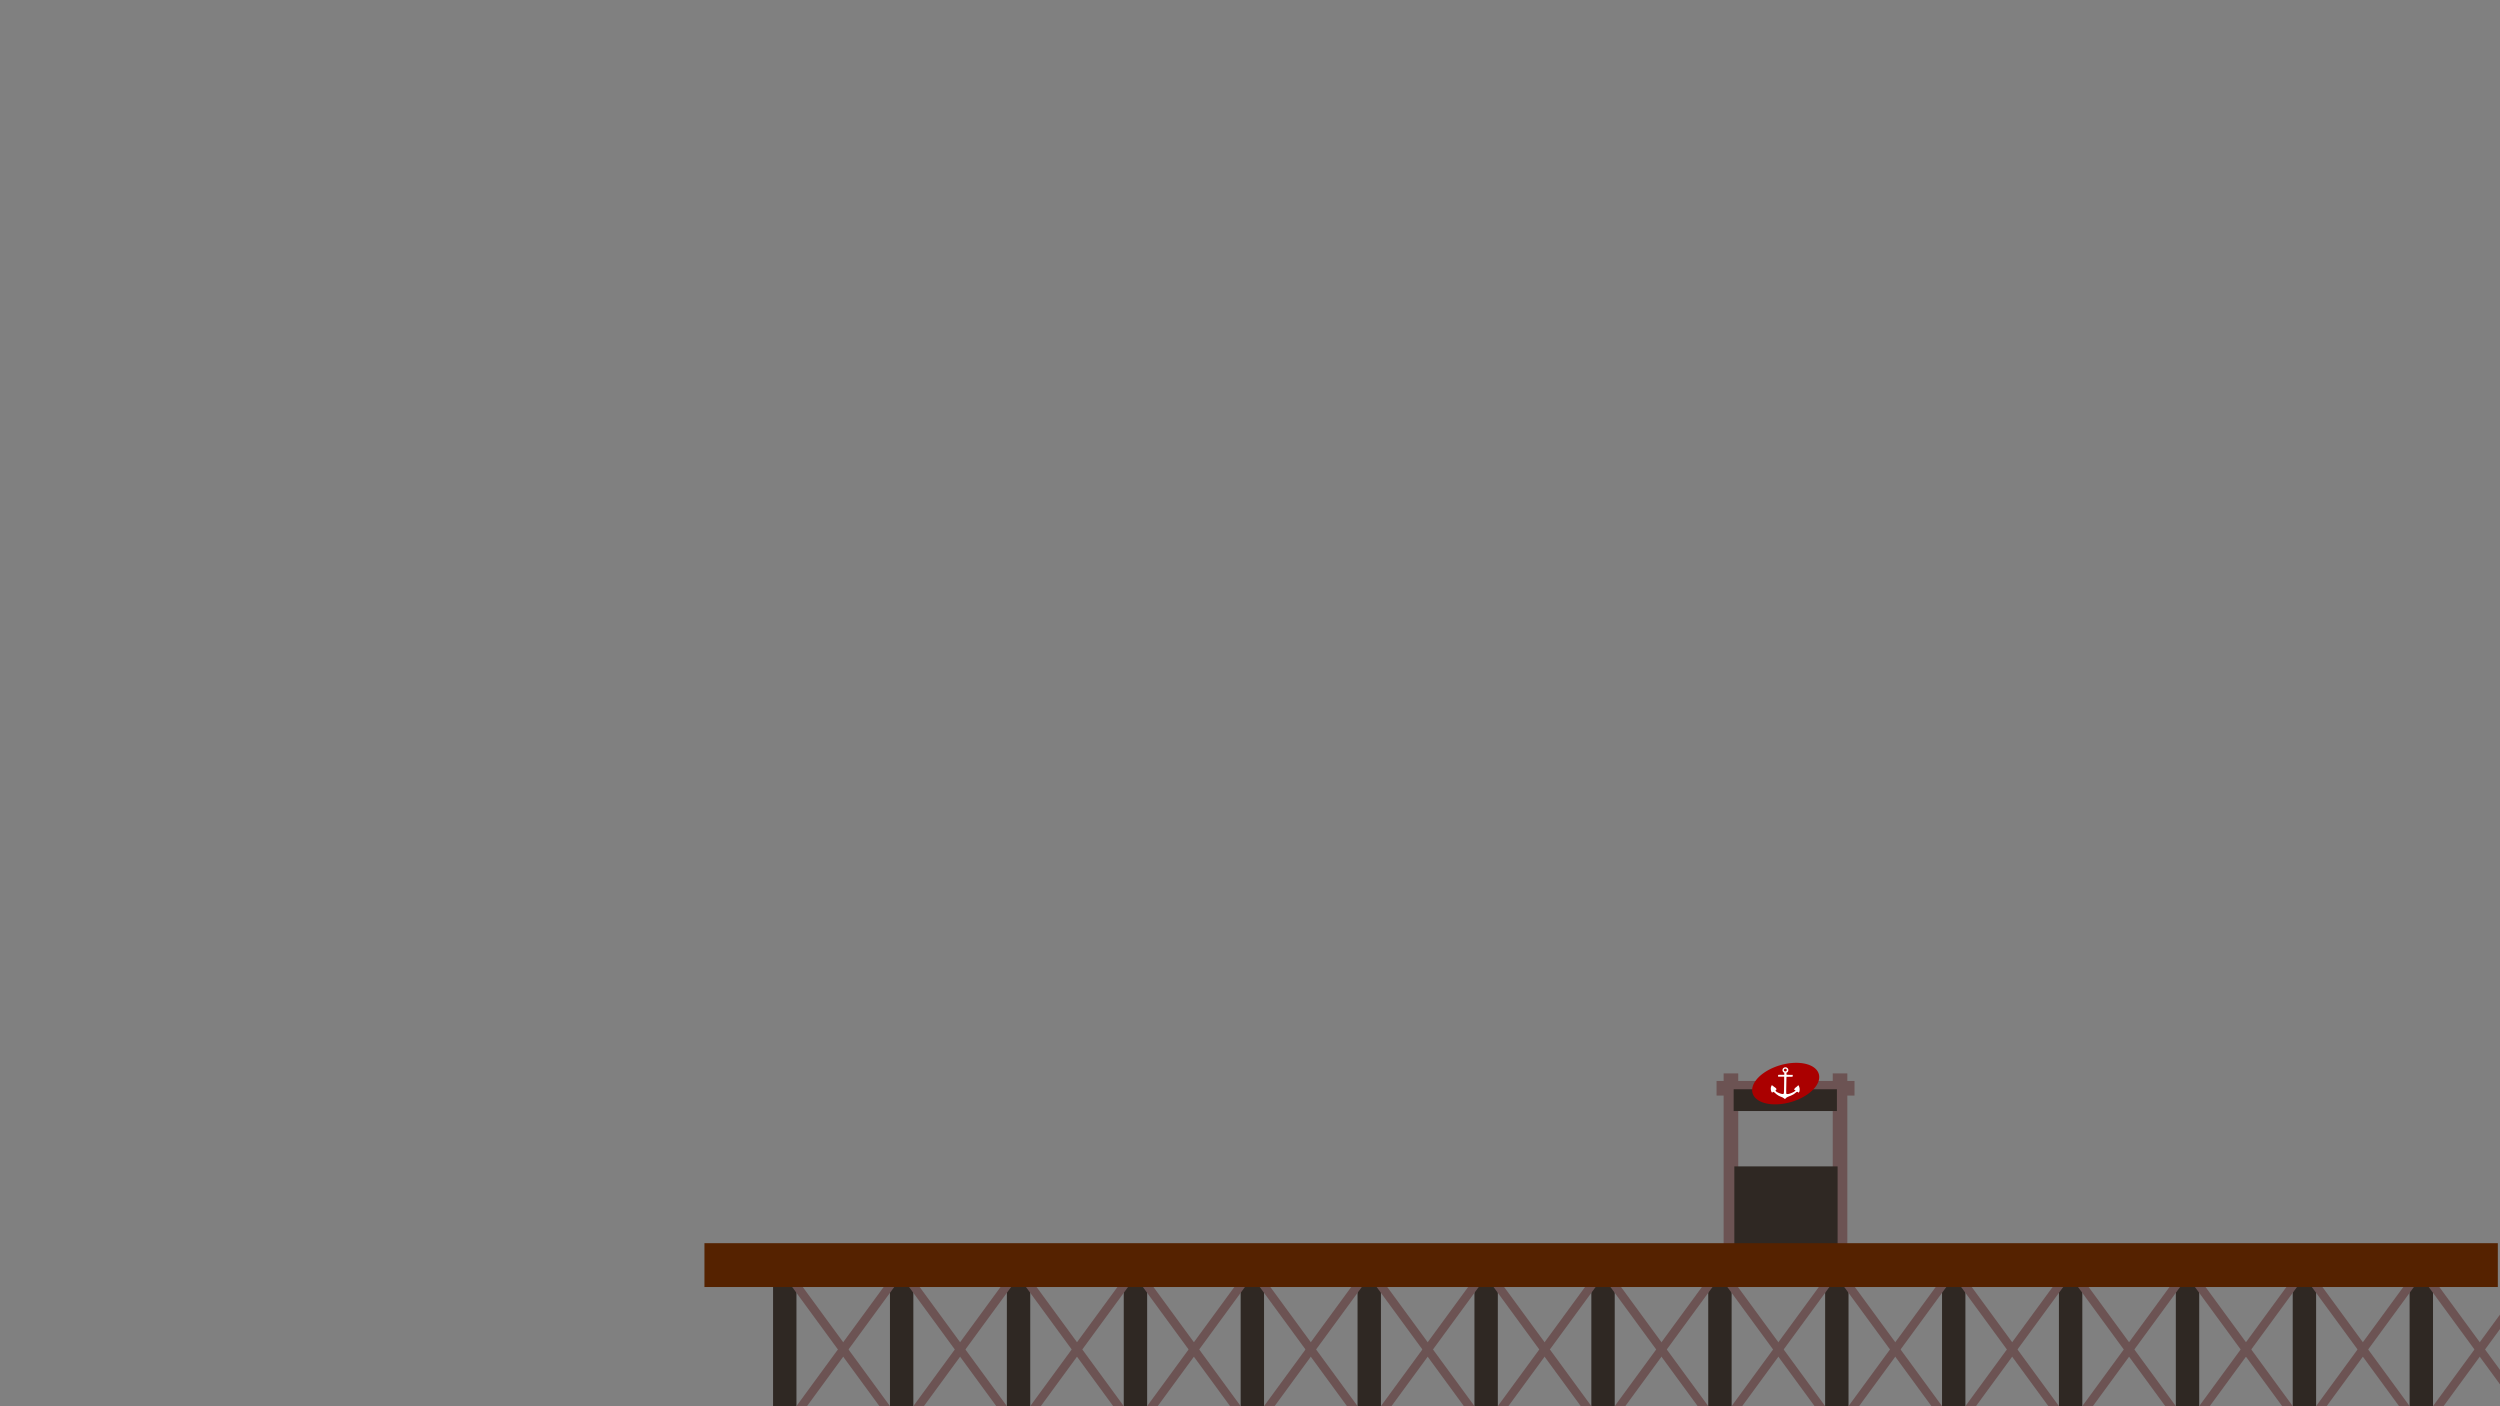 <?xml version="1.0" encoding="UTF-8" standalone="no"?>
<svg
   xmlns:dc="http://purl.org/dc/elements/1.1/"
   xmlns:cc="http://creativecommons.org/ns#"
   xmlns:rdf="http://www.w3.org/1999/02/22-rdf-syntax-ns#"
   xmlns:svg="http://www.w3.org/2000/svg"
   xmlns="http://www.w3.org/2000/svg"
   xmlns:sodipodi="http://sodipodi.sourceforge.net/DTD/sodipodi-0.dtd"
   xmlns:inkscape="http://www.inkscape.org/namespaces/inkscape"
   width="1920"
   height="1080"
   viewBox="0 0 508 285.75"
   version="1.1"
   id="svg8"
   inkscape:version="1.0.1 (3bc2e813f5, 2020-09-07)"
   sodipodi:docname="boardwalk.svg">
  <rect x="0" y="0" width="508" height="285.75" fill="#808080" stroke="none"/>
  <defs
     id="defs2" />
  <sodipodi:namedview
     id="base"
     pagecolor="#ffffff"
     bordercolor="#666666"
     borderopacity="1.0"
     inkscape:pageopacity="0.0"
     inkscape:pageshadow="2"
     inkscape:zoom="3.959798"
     inkscape:cx="1421.6198"
     inkscape:cy="817.48793"
     inkscape:document-units="mm"
     inkscape:current-layer="svg8"
     inkscape:document-rotation="0"
     showgrid="false"
     inkscape:pagecheckerboard="true"
     inkscape:window-width="1920"
     inkscape:window-height="1017"
     inkscape:window-x="-8"
     inkscape:window-y="-8"
     inkscape:window-maximized="1"
     units="px" />
  <path
     id="rect1003"
     style="display:inline;fill:#6c5353;fill-opacity:1;fill-rule:evenodd;stroke-width:0.062;stroke-linecap:round;stroke-linejoin:round"
     d="m 376.835,219.652 v 2.969 h -28.03 v -2.969 z" />
  <path
     id="rect1001"
     style="display:inline;fill:#6c5353;fill-opacity:1;fill-rule:evenodd;stroke-width:0.069;stroke-linecap:round;stroke-linejoin:round"
     d="m 372.41,218.117 h 2.969 v 34.937 h -2.969 z" />
  <path
     id="rect999"
     style="display:inline;fill:#6c5353;fill-opacity:1;fill-rule:evenodd;stroke-width:0.069;stroke-linecap:round;stroke-linejoin:round"
     d="m 350.24,218.117 h 2.969 v 34.937 h -2.969 z" />
  <path
     id="rect1009"
     style="display:inline;fill:#2f2823;fill-opacity:1;fill-rule:evenodd;stroke-width:0.019;stroke-linecap:round;stroke-linejoin:round"
     d="m 352.278,221.334 h 20.982 v 4.427 h -20.982 z" />
  <path
     id="rect997"
     style="display:inline;fill:#2f2823;fill-opacity:1;fill-rule:evenodd;stroke-width:0.036;stroke-linecap:round;stroke-linejoin:round"
     d="m 352.418,237.01 h 20.982 v 16.045 h -20.982 z" />
  <path
     id="rect995"
     style="display:inline;fill:#2f2823;fill-opacity:1;fill-rule:evenodd;stroke-width:0.074;stroke-linecap:round;stroke-linejoin:round"
     d="m 513.388,259.761 h 4.751 v 28.9 h -4.751 z" />
  <path
     id="rect989"
     style="display:inline;fill:#2f2823;fill-opacity:1;fill-rule:evenodd;stroke-width:0.074;stroke-linecap:round;stroke-linejoin:round"
     d="m 489.635,259.761 h 4.751 v 28.9 h -4.751 z" />
  <path
     id="rect993"
     style="display:inline;fill:#6c5353;fill-opacity:1;fill-rule:evenodd;stroke-width:0.313;stroke-linecap:round;stroke-linejoin:round"
     d="m 494.385,259.761 20.405,27.873 -1.402,1.027 -20.405,-27.873 z" />
  <path
     id="rect991"
     style="display:inline;fill:#6c5353;fill-opacity:1;fill-rule:evenodd;stroke-width:0.313;stroke-linecap:round;stroke-linejoin:round"
     d="m 513.388,259.761 -20.405,27.873 1.402,1.027 20.405,-27.873 z" />
  <path
     id="rect983"
     style="display:inline;fill:#2f2823;fill-opacity:1;fill-rule:evenodd;stroke-width:0.074;stroke-linecap:round;stroke-linejoin:round"
     d="m 465.881,259.761 h 4.751 v 28.9 h -4.751 z" />
  <path
     id="rect987"
     style="display:inline;fill:#6c5353;fill-opacity:1;fill-rule:evenodd;stroke-width:0.313;stroke-linecap:round;stroke-linejoin:round"
     d="m 470.632,259.761 20.405,27.873 -1.402,1.027 -20.405,-27.873 z" />
  <path
     id="rect985"
     style="display:inline;fill:#6c5353;fill-opacity:1;fill-rule:evenodd;stroke-width:0.313;stroke-linecap:round;stroke-linejoin:round"
     d="m 489.635,259.761 -20.405,27.873 1.402,1.027 20.405,-27.873 z" />
  <path
     id="rect977"
     style="display:inline;fill:#2f2823;fill-opacity:1;fill-rule:evenodd;stroke-width:0.074;stroke-linecap:round;stroke-linejoin:round"
     d="m 442.128,259.761 h 4.751 v 28.9 h -4.751 z" />
  <path
     id="rect981"
     style="display:inline;fill:#6c5353;fill-opacity:1;fill-rule:evenodd;stroke-width:0.313;stroke-linecap:round;stroke-linejoin:round"
     d="m 446.879,259.761 20.405,27.873 -1.402,1.027 -20.405,-27.873 z" />
  <path
     id="rect979"
     style="display:inline;fill:#6c5353;fill-opacity:1;fill-rule:evenodd;stroke-width:0.313;stroke-linecap:round;stroke-linejoin:round"
     d="m 465.881,259.761 -20.405,27.873 1.402,1.027 20.405,-27.873 z" />
  <path
     id="rect971"
     style="display:inline;fill:#2f2823;fill-opacity:1;fill-rule:evenodd;stroke-width:0.074;stroke-linecap:round;stroke-linejoin:round"
     d="m 418.375,259.761 h 4.751 v 28.9 h -4.751 z" />
  <path
     id="rect975"
     style="display:inline;fill:#6c5353;fill-opacity:1;fill-rule:evenodd;stroke-width:0.313;stroke-linecap:round;stroke-linejoin:round"
     d="m 423.125,259.761 20.405,27.873 -1.402,1.027 -20.405,-27.873 z" />
  <path
     id="rect973"
     style="display:inline;fill:#6c5353;fill-opacity:1;fill-rule:evenodd;stroke-width:0.313;stroke-linecap:round;stroke-linejoin:round"
     d="m 442.128,259.761 -20.405,27.873 1.402,1.027 20.405,-27.873 z" />
  <path
     id="rect965"
     style="display:inline;fill:#2f2823;fill-opacity:1;fill-rule:evenodd;stroke-width:0.074;stroke-linecap:round;stroke-linejoin:round"
     d="m 394.621,259.761 h 4.751 v 28.9 h -4.751 z" />
  <path
     id="rect969"
     style="display:inline;fill:#6c5353;fill-opacity:1;fill-rule:evenodd;stroke-width:0.313;stroke-linecap:round;stroke-linejoin:round"
     d="m 399.372,259.761 20.405,27.873 -1.402,1.027 -20.405,-27.873 z" />
  <path
     id="rect967"
     style="display:inline;fill:#6c5353;fill-opacity:1;fill-rule:evenodd;stroke-width:0.313;stroke-linecap:round;stroke-linejoin:round"
     d="m 418.375,259.761 -20.405,27.873 1.402,1.027 20.405,-27.873 z" />
  <path
     id="rect959"
     style="display:inline;fill:#2f2823;fill-opacity:1;fill-rule:evenodd;stroke-width:0.074;stroke-linecap:round;stroke-linejoin:round"
     d="m 370.868,259.761 h 4.751 v 28.9 h -4.751 z" />
  <path
     id="rect963"
     style="display:inline;fill:#6c5353;fill-opacity:1;fill-rule:evenodd;stroke-width:0.313;stroke-linecap:round;stroke-linejoin:round"
     d="m 375.618,259.761 20.405,27.873 -1.402,1.027 -20.405,-27.873 z" />
  <path
     id="rect961"
     style="display:inline;fill:#6c5353;fill-opacity:1;fill-rule:evenodd;stroke-width:0.313;stroke-linecap:round;stroke-linejoin:round"
     d="m 394.621,259.761 -20.405,27.873 1.402,1.027 20.405,-27.873 z" />
  <path
     id="rect953"
     style="display:inline;fill:#2f2823;fill-opacity:1;fill-rule:evenodd;stroke-width:0.074;stroke-linecap:round;stroke-linejoin:round"
     d="m 347.114,259.761 h 4.751 v 28.9 h -4.751 z" />
  <path
     id="rect957"
     style="display:inline;fill:#6c5353;fill-opacity:1;fill-rule:evenodd;stroke-width:0.313;stroke-linecap:round;stroke-linejoin:round"
     d="m 351.865,259.761 20.405,27.873 -1.402,1.027 -20.405,-27.873 z" />
  <path
     id="rect955"
     style="display:inline;fill:#6c5353;fill-opacity:1;fill-rule:evenodd;stroke-width:0.313;stroke-linecap:round;stroke-linejoin:round"
     d="m 370.868,259.761 -20.405,27.873 1.402,1.027 20.405,-27.873 z" />
  <path
     id="rect947"
     style="display:inline;fill:#2f2823;fill-opacity:1;fill-rule:evenodd;stroke-width:0.074;stroke-linecap:round;stroke-linejoin:round"
     d="m 323.361,259.761 h 4.751 v 28.9 h -4.751 z" />
  <path
     id="rect951"
     style="display:inline;fill:#6c5353;fill-opacity:1;fill-rule:evenodd;stroke-width:0.313;stroke-linecap:round;stroke-linejoin:round"
     d="m 328.112,259.761 20.405,27.873 -1.402,1.027 -20.405,-27.873 z" />
  <path
     id="rect949"
     style="display:inline;fill:#6c5353;fill-opacity:1;fill-rule:evenodd;stroke-width:0.313;stroke-linecap:round;stroke-linejoin:round"
     d="m 347.114,259.761 -20.405,27.873 1.402,1.027 20.405,-27.873 z" />
  <path
     id="rect939"
     style="display:inline;fill:#2f2823;fill-opacity:1;fill-rule:evenodd;stroke-width:0.074;stroke-linecap:round;stroke-linejoin:round"
     d="m 299.607,259.761 h 4.751 v 28.9 h -4.751 z" />
  <path
     id="rect945"
     style="display:inline;fill:#6c5353;fill-opacity:1;fill-rule:evenodd;stroke-width:0.313;stroke-linecap:round;stroke-linejoin:round"
     d="m 304.358,259.761 20.405,27.873 -1.402,1.027 -20.405,-27.873 z" />
  <path
     id="rect943"
     style="display:inline;fill:#6c5353;fill-opacity:1;fill-rule:evenodd;stroke-width:0.313;stroke-linecap:round;stroke-linejoin:round"
     d="m 323.361,259.761 -20.405,27.873 1.402,1.027 20.405,-27.873 z" />
  <path
     id="rect919"
     style="display:inline;fill:#2f2823;fill-opacity:1;fill-rule:evenodd;stroke-width:0.074;stroke-linecap:round;stroke-linejoin:round"
     d="m 275.854,259.761 h 4.751 v 28.9 h -4.751 z" />
  <path
     id="rect937"
     style="display:inline;fill:#6c5353;fill-opacity:1;fill-rule:evenodd;stroke-width:0.313;stroke-linecap:round;stroke-linejoin:round"
     d="m 280.605,259.761 20.405,27.873 -1.402,1.027 -20.405,-27.873 z" />
  <path
     id="rect935"
     style="display:inline;fill:#6c5353;fill-opacity:1;fill-rule:evenodd;stroke-width:0.313;stroke-linecap:round;stroke-linejoin:round"
     d="m 299.607,259.761 -20.405,27.873 1.402,1.027 20.405,-27.873 z" />
  <path
     id="rect913"
     style="display:inline;fill:#2f2823;fill-opacity:1;fill-rule:evenodd;stroke-width:0.074;stroke-linecap:round;stroke-linejoin:round"
     d="m 252.101,259.761 h 4.751 v 28.9 h -4.751 z" />
  <path
     id="rect917"
     style="display:inline;fill:#6c5353;fill-opacity:1;fill-rule:evenodd;stroke-width:0.313;stroke-linecap:round;stroke-linejoin:round"
     d="m 256.851,259.761 20.405,27.873 -1.402,1.027 -20.405,-27.873 z" />
  <path
     id="rect915"
     style="display:inline;fill:#6c5353;fill-opacity:1;fill-rule:evenodd;stroke-width:0.313;stroke-linecap:round;stroke-linejoin:round"
     d="m 275.854,259.761 -20.405,27.873 1.402,1.027 20.405,-27.873 z" />
  <path
     id="rect893"
     style="display:inline;fill:#2f2823;fill-opacity:1;fill-rule:evenodd;stroke-width:0.074;stroke-linecap:round;stroke-linejoin:round"
     d="m 228.347,259.761 h 4.751 v 28.9 h -4.751 z" />
  <path
     id="rect911"
     style="display:inline;fill:#6c5353;fill-opacity:1;fill-rule:evenodd;stroke-width:0.313;stroke-linecap:round;stroke-linejoin:round"
     d="m 233.098,259.761 20.405,27.873 -1.402,1.027 -20.405,-27.873 z" />
  <path
     id="rect909"
     style="display:inline;fill:#6c5353;fill-opacity:1;fill-rule:evenodd;stroke-width:0.313;stroke-linecap:round;stroke-linejoin:round"
     d="m 252.101,259.761 -20.405,27.873 1.402,1.027 20.405,-27.873 z" />
  <path
     id="rect887"
     style="display:inline;fill:#2f2823;fill-opacity:1;fill-rule:evenodd;stroke-width:0.074;stroke-linecap:round;stroke-linejoin:round"
     d="m 204.594,259.761 h 4.751 v 28.9 h -4.751 z" />
  <path
     id="rect891"
     style="display:inline;fill:#6c5353;fill-opacity:1;fill-rule:evenodd;stroke-width:0.313;stroke-linecap:round;stroke-linejoin:round"
     d="m 209.345,259.761 20.405,27.873 -1.402,1.027 -20.405,-27.873 z" />
  <path
     id="rect889"
     style="display:inline;fill:#6c5353;fill-opacity:1;fill-rule:evenodd;stroke-width:0.313;stroke-linecap:round;stroke-linejoin:round"
     d="m 228.347,259.761 -20.405,27.873 1.402,1.027 20.405,-27.873 z" />
  <path
     id="rect857"
     style="display:inline;fill:#2f2823;fill-opacity:1;fill-rule:evenodd;stroke-width:0.074;stroke-linecap:round;stroke-linejoin:round"
     d="m 180.84,259.761 h 4.751 v 28.9 h -4.751 z" />
  <path
     id="rect885"
     style="display:inline;fill:#6c5353;fill-opacity:1;fill-rule:evenodd;stroke-width:0.313;stroke-linecap:round;stroke-linejoin:round"
     d="m 185.591,259.761 20.405,27.873 -1.402,1.027 -20.405,-27.873 z" />
  <path
     id="rect883"
     style="display:inline;fill:#6c5353;fill-opacity:1;fill-rule:evenodd;stroke-width:0.313;stroke-linecap:round;stroke-linejoin:round"
     d="m 204.594,259.761 -20.405,27.873 1.402,1.027 20.405,-27.873 z" />
  <path
     id="rect853"
     style="display:inline;fill:#2f2823;fill-opacity:1;fill-rule:evenodd;stroke-width:0.074;stroke-linecap:round;stroke-linejoin:round"
     d="m 157.087,259.761 h 4.751 v 28.9 h -4.751 z" />
  <path
     id="rect875"
     style="display:inline;fill:#6c5353;fill-opacity:1;fill-rule:evenodd;stroke-width:0.313;stroke-linecap:round;stroke-linejoin:round"
     d="m 161.838,259.761 20.405,27.873 -1.402,1.027 -20.405,-27.873 z" />
  <path
     id="rect855"
     style="display:inline;fill:#6c5353;fill-opacity:1;fill-rule:evenodd;stroke-width:0.313;stroke-linecap:round;stroke-linejoin:round"
     d="m 180.84,259.761 -20.405,27.873 1.402,1.027 20.405,-27.873 z" />
  <path
     id="rect848"
     style="display:inline;fill:#552200;fill-rule:evenodd;stroke-width:0.079;stroke-linecap:round;stroke-linejoin:round"
     d="m 143.143,252.615 h 364.417 v 8.908 H 143.143 Z" />
  <path
     id="path1753"
     style="fill:#aa0000;fill-rule:evenodd;stroke-width:0.087;stroke-linecap:round;stroke-linejoin:round"
     d="m 369.563,218.175 a 3.898,7.004 73.856 0 1 -5.509,5.721 3.898,7.004 73.856 0 1 -7.908,-1.697 3.898,7.004 73.856 0 1 5.502,-5.722 3.898,7.004 73.856 0 1 7.912,1.692" />
  <g
     id="g2170"
     transform="matrix(0.027,0,0,0.027,359.369,215.993)"
     style="fill:#ffffff">
    <path
       id="path1919"
       d="m 126.906,32.375 c -12.36,10e-7 -22.379,9.646 -22.375,21.531 -0.004,11.885 10.015,21.531 22.375,21.531 12.36,3e-6 22.379,-9.646 22.375,-21.531 0.004,-11.885 -10.015,-21.531 -22.375,-21.531 z m -0.5,10.469 c 6,0 10.877,4.668 10.875,10.438 0.002,5.769 -4.875,10.438 -10.875,10.438 -6,0 -10.877,-4.668 -10.875,-10.438 -0.002,-5.769 4.875,-10.437 10.875,-10.438 z"
       style="fill:#ffffff;fill-opacity:1;fill-rule:nonzero;stroke:none;stroke-width:10;stroke-miterlimit:4;stroke-dasharray:none;stroke-opacity:1" />
    <path
       d="m 118.537,71.179 c -1.053,-0.019 0,2.075 0,9.084 v 9.084 L 96.656,89.042 c -17.203,-0.24 -22.227,-0.018 -23.5,1.038 -2.036,1.69 -2.356,13.078 -0.369,13.135 l 44.75,-0.104 c 0.05,10.689 0.189,21.38 0.053,32.069 -0.504,22.08 -0.892,44.162 -1.097,66.247 -0.091,11.961 -0.546,23.436 -1.011,25.5 -1.754,7.78 -6.661,8.837 -21.785,4.692 -15.728,-4.311 -35.264,-13.895 -38.552,-18.914 -2.614,-3.989 -3.022,-7.41 -1.133,-9.498 0.942,-1.041 2.342,-1.651 3.112,-1.355 0.851,0.327 1.746,-0.386 2.284,-1.817 1.893,-5.04 -4.426,-12.49 -16.872,-19.89 -3.025,-1.799 -7.975,-5.662 -11,-8.584 -3.174,-3.066 -5.973,-5.011 -6.619,-4.597 -2.009,1.287 -6.12,10.583 -7.383,16.697 -2.539,12.289 0.682,30.422 6.668,37.536 3.16,3.755 4.923,3.788 5.659,0.105 1.298,-6.489 9.375,-4.618 18.174,4.212 6.964,6.988 20.225,17.118 26,19.862 2.2,1.045 5.35,2.744 7,3.776 1.65,1.032 6.6,3.107 11,4.612 9.218,3.153 20.012,8.735 24.287,12.559 1.624,1.453 4.076,3.378 5.45,4.278 2.403,1.574 2.562,1.538 4.195,-0.954 3.4,-5.188 9.263,-9.728 18.146,-14.049 4.992,-2.429 9.827,-4.416 10.744,-4.416 1.949,0 18.394,-7.276 28.301,-12.52 7.763,-4.11 11.26,-6.588 19.933,-14.121 9.791,-8.505 14.745,-9.466 19.884,-3.856 l 3.208,3.503 2.06,-2.253 c 3.727,-4.075 5.098,-8.173 5.819,-17.384 0.551,-7.043 0.317,-10.867 -1.037,-16.98 -2.141,-9.659 -5.73,-17.913 -8.414,-19.35 -1.694,-0.907 -2.271,-0.644 -3.719,1.694 -2.518,4.065 -6.036,7.262 -12.812,11.641 -8.113,5.244 -13.009,10.65 -14.515,16.026 -1.454,5.194 -0.792,7.079 1.967,5.602 3.01,-1.611 4.971,-1.172 6.131,1.374 1.633,3.583 -0.82,6.466 -10.3,12.105 -16.191,9.631 -37.9,17.519 -48.215,17.519 -4.868,0 -9.439,-1.883 -10.171,-4.189 -0.353,-1.112 -0.371,-14.237 -0.04,-29.166 0.331,-14.929 0.866,-42.664 1.189,-61.633 0.323,-18.969 0.739,-34.734 0.925,-35.034 0.185,-0.3 10.497,-0.45 22.916,-0.335 25.765,0.24 24.409,0.724 24.196,-8.643 l -0.125,-5.5 c -15.387,-1.079 -31.138,0.942 -46.46,-1.127 -0.289,-0.289 -0.592,-3.853 -0.672,-7.92 l -0.146,-9.167 z"
       style="fill:#ffffff"
       id="path1881" />
  </g>
</svg>
